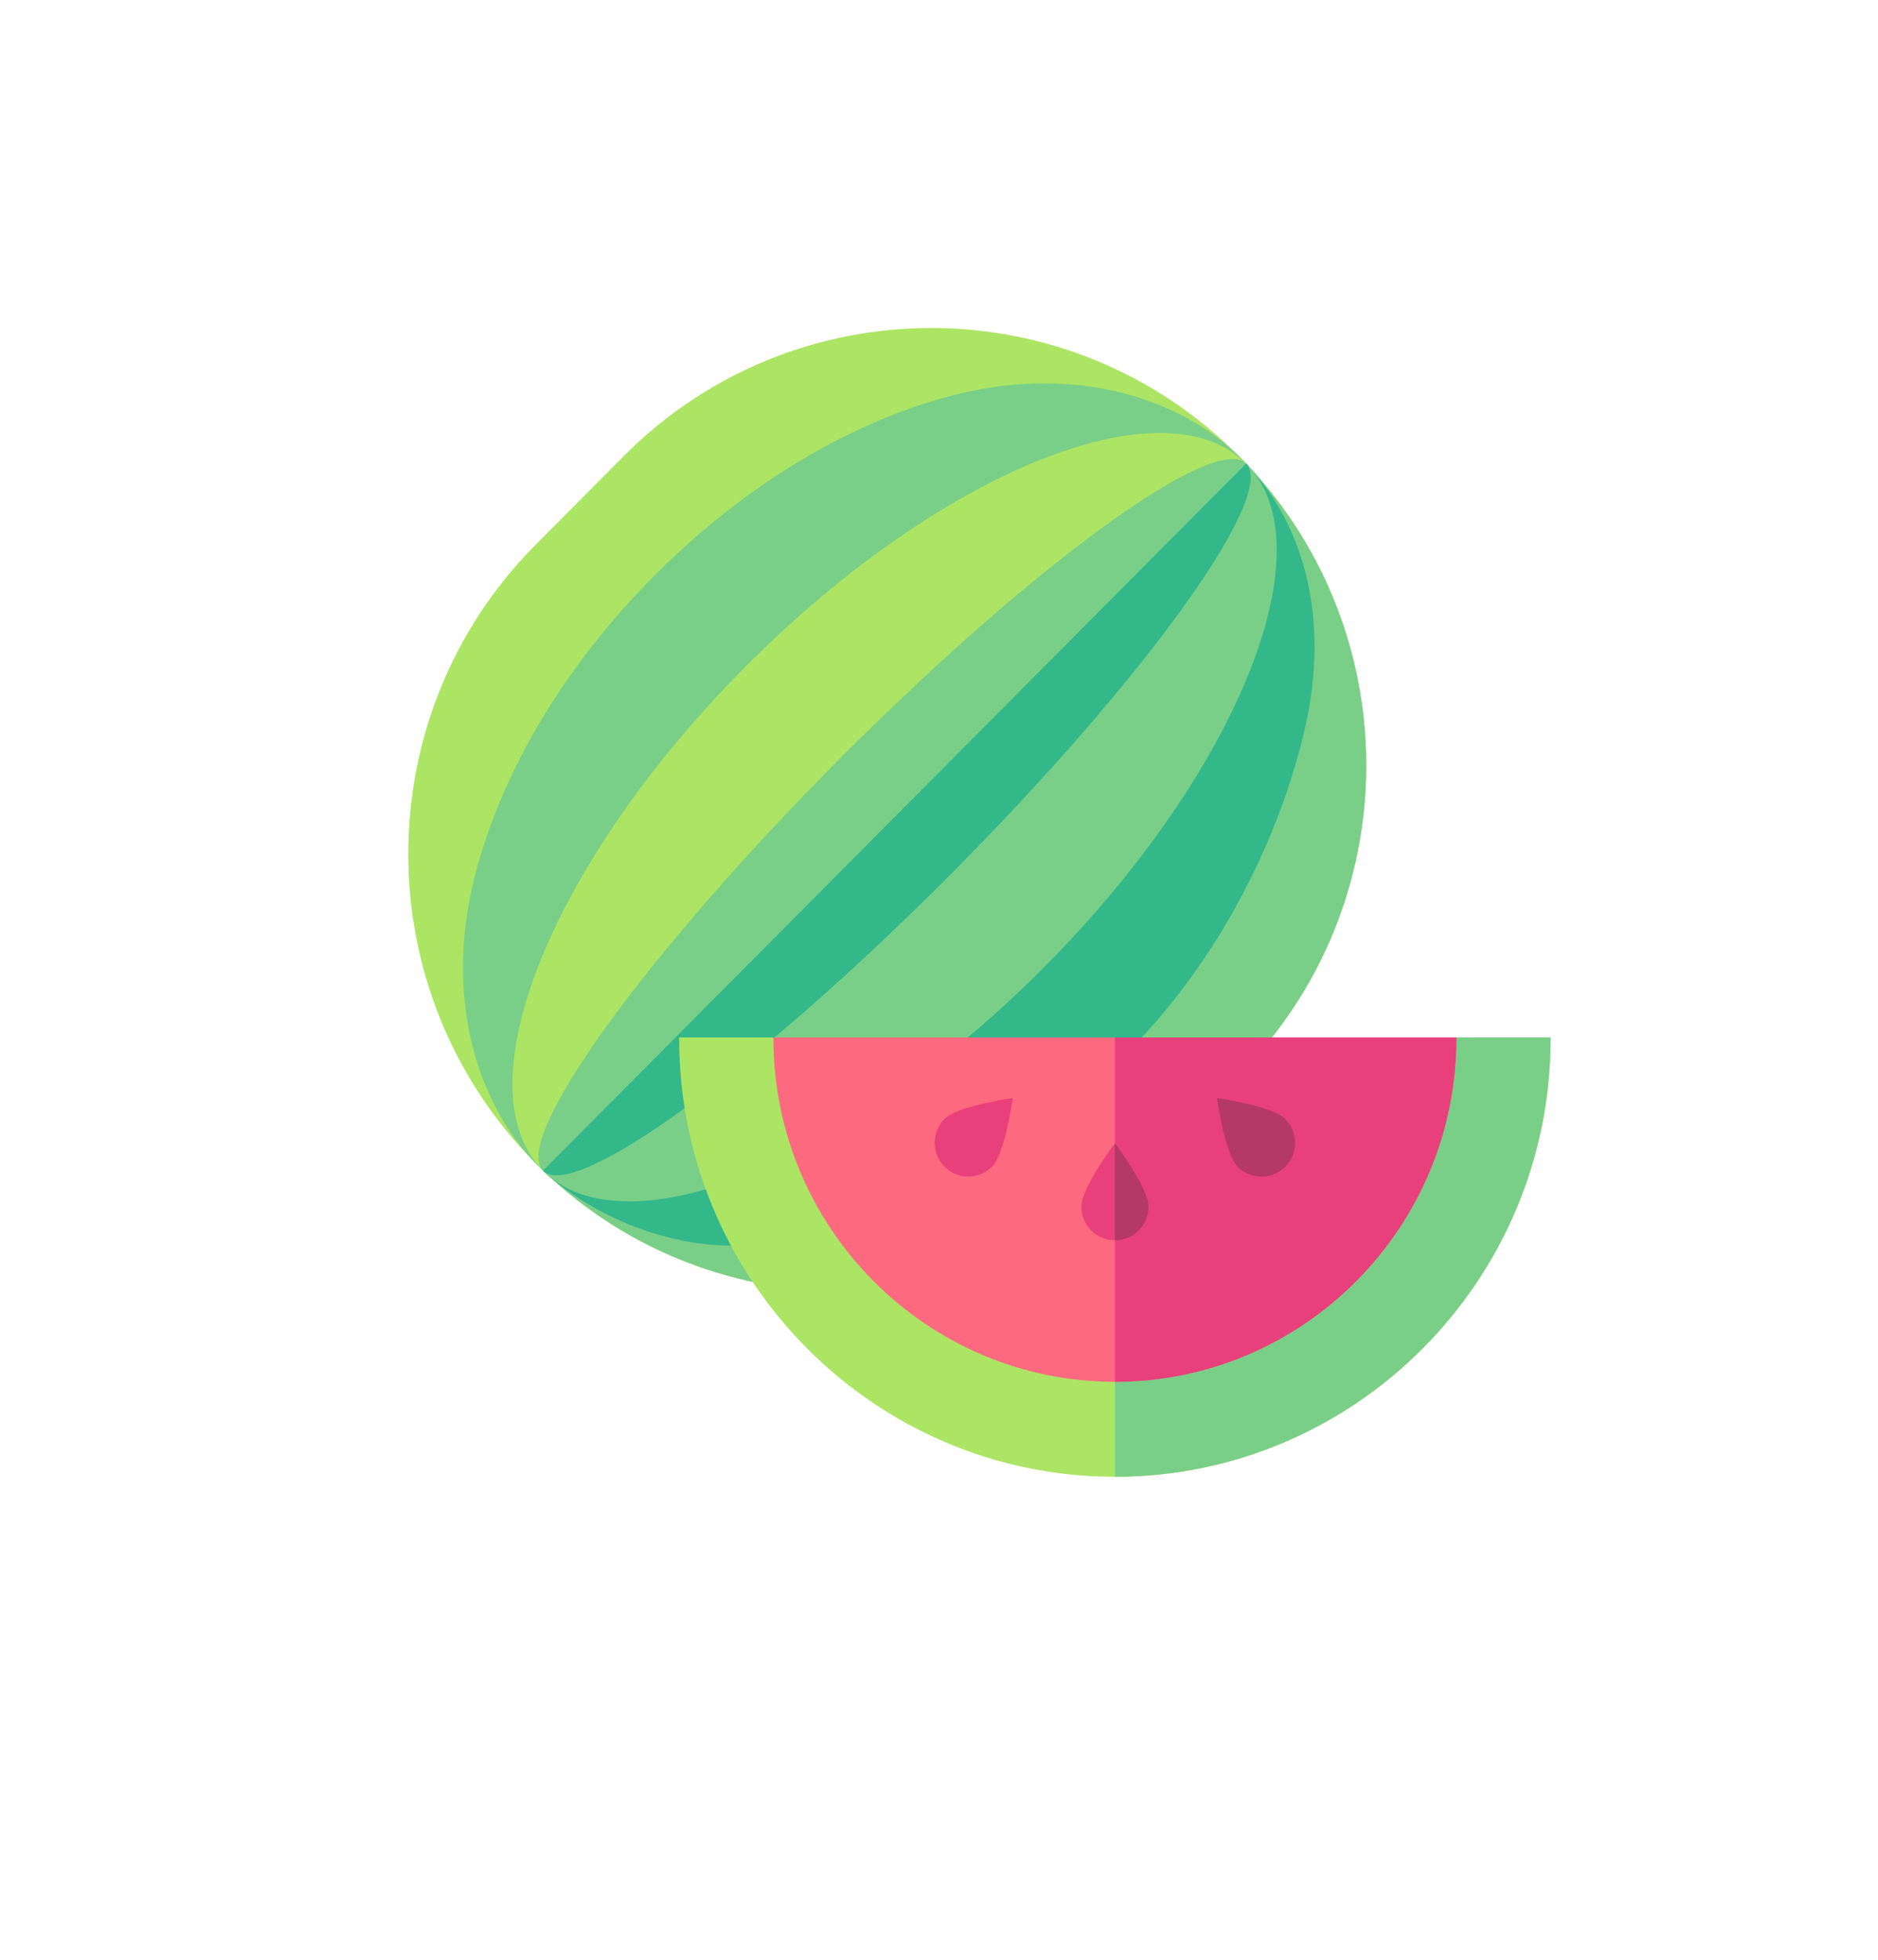<svg width="23" height="24" viewBox="0 0 23 24" fill="none" xmlns="http://www.w3.org/2000/svg">
<g filter="url(#filter0_d_543_2909)">
<ellipse cx="11.491" cy="11.55" rx="10.491" ry="10.55" fill="white"/>
</g>
<g opacity="0.8" clip-path="url(#clip0_543_2909)">
<path d="M6.56 14.246C4.48 12.154 4.48 8.762 6.56 6.671L7.639 5.585C9.719 3.494 13.092 3.494 15.172 5.585C17.252 7.677 17.252 11.069 15.172 13.161L14.093 14.246C12.013 16.338 8.64 16.338 6.56 14.246Z" fill="#97DE3D"/>
<path d="M15.205 5.617C14.437 4.846 13.149 4.49 11.777 4.815C10.477 5.124 9.14 5.918 8.013 7.05C6.887 8.181 6.097 9.525 5.79 10.832C5.466 12.21 5.821 13.505 6.588 14.276C7.121 14.812 8.056 15.254 8.956 15.254L9.804 14.792L13.731 12.962C13.758 12.936 13.788 12.906 13.815 12.88C14.941 11.748 15.668 10.258 15.975 8.95C16.299 7.572 15.972 6.389 15.205 5.617Z" fill="#59C36A"/>
<path d="M12.784 11.846C15.162 9.455 16.27 6.693 15.26 5.678C14.25 4.662 11.504 5.777 9.126 8.168C6.749 10.559 5.64 13.32 6.65 14.336C7.66 15.352 10.407 14.237 12.784 11.846Z" fill="#97DE3D"/>
<path d="M11.646 10.702C14.024 8.311 15.642 6.061 15.26 5.677C14.878 5.294 12.641 6.921 10.264 9.312C7.886 11.703 6.268 13.952 6.65 14.336C7.032 14.72 9.269 13.093 11.646 10.702Z" fill="#59C36A"/>
<path d="M15.261 5.678L6.652 14.336C8.738 16.337 12.043 16.307 14.093 14.246L15.172 13.161C17.222 11.099 17.252 7.776 15.261 5.678Z" fill="#59C36A"/>
<path d="M6.651 14.337C7.193 14.845 8.09 15.254 8.956 15.254L9.804 14.792L13.731 12.962C13.758 12.936 13.788 12.906 13.815 12.88C14.941 11.748 15.668 10.258 15.975 8.95C16.291 7.607 15.988 6.449 15.262 5.677L6.651 14.337Z" fill="#00A66C"/>
<path d="M15.262 5.677L6.651 14.337C7.661 15.353 10.408 14.238 12.786 11.846C15.164 9.455 16.273 6.693 15.262 5.677Z" fill="#59C36A"/>
<path d="M15.262 5.677L6.651 14.337C7.033 14.721 9.27 13.094 11.648 10.702C14.026 8.311 15.644 6.061 15.262 5.677Z" fill="#00A66C"/>
<path d="M8.318 12.705V12.72C8.318 15.678 10.712 18.085 13.654 18.085C16.596 18.085 18.99 15.678 18.99 12.72V12.705H17.836L13.565 13.854L9.466 12.705H8.318Z" fill="#97DE3D"/>
<path d="M17.836 12.705L13.654 13.83V18.085C16.596 18.085 18.99 15.678 18.99 12.72V12.705H17.836V12.705Z" fill="#59C36A"/>
<path d="M9.472 12.705V12.716C9.472 15.036 11.348 16.922 13.654 16.922C15.96 16.922 17.836 15.036 17.836 12.716V12.705H9.472Z" fill="#FC445F"/>
<path d="M13.654 12.705V16.922C15.96 16.922 17.836 15.036 17.836 12.716V12.705H13.654Z" fill="#E1105A"/>
<path d="M12.149 14.288C11.989 14.449 11.728 14.449 11.568 14.288C11.407 14.126 11.407 13.864 11.568 13.703C11.728 13.541 12.404 13.447 12.404 13.447C12.404 13.447 12.31 14.126 12.149 14.288Z" fill="#E1105A"/>
<path d="M13.243 14.776C13.243 15.004 13.427 15.189 13.654 15.189V14C13.654 14 13.243 14.547 13.243 14.776Z" fill="#E1105A"/>
<path d="M13.654 14V15.189C13.881 15.189 14.065 15.004 14.065 14.776C14.065 14.547 13.654 14 13.654 14Z" fill="#A1073D"/>
<path d="M15.159 14.288C15.32 14.449 15.58 14.449 15.741 14.288C15.901 14.126 15.901 13.864 15.741 13.703C15.58 13.541 14.904 13.447 14.904 13.447C14.904 13.447 14.999 14.126 15.159 14.288Z" fill="#A1073D"/>
</g>
<defs>
<filter id="filter0_d_543_2909" x="0" y="-0" width="22.982" height="23.1" filterUnits="userSpaceOnUse" color-interpolation-filters="sRGB">
<feFlood flood-opacity="0" result="BackgroundImageFix"/>
<feColorMatrix in="SourceAlpha" type="matrix" values="0 0 0 0 0 0 0 0 0 0 0 0 0 0 0 0 0 0 127 0" result="hardAlpha"/>
<feOffset/>
<feGaussianBlur stdDeviation="0.5"/>
<feColorMatrix type="matrix" values="0 0 0 0 0 0 0 0 0 0 0 0 0 0 0 0 0 0 0.25 0"/>
<feBlend mode="normal" in2="BackgroundImageFix" result="effect1_dropShadow_543_2909"/>
<feBlend mode="normal" in="SourceGraphic" in2="effect1_dropShadow_543_2909" result="shape"/>
</filter>
<clipPath id="clip0_543_2909">
<rect width="13.99" height="14.069" fill="white" transform="translate(5 4.016)"/>
</clipPath>
</defs>
</svg>
